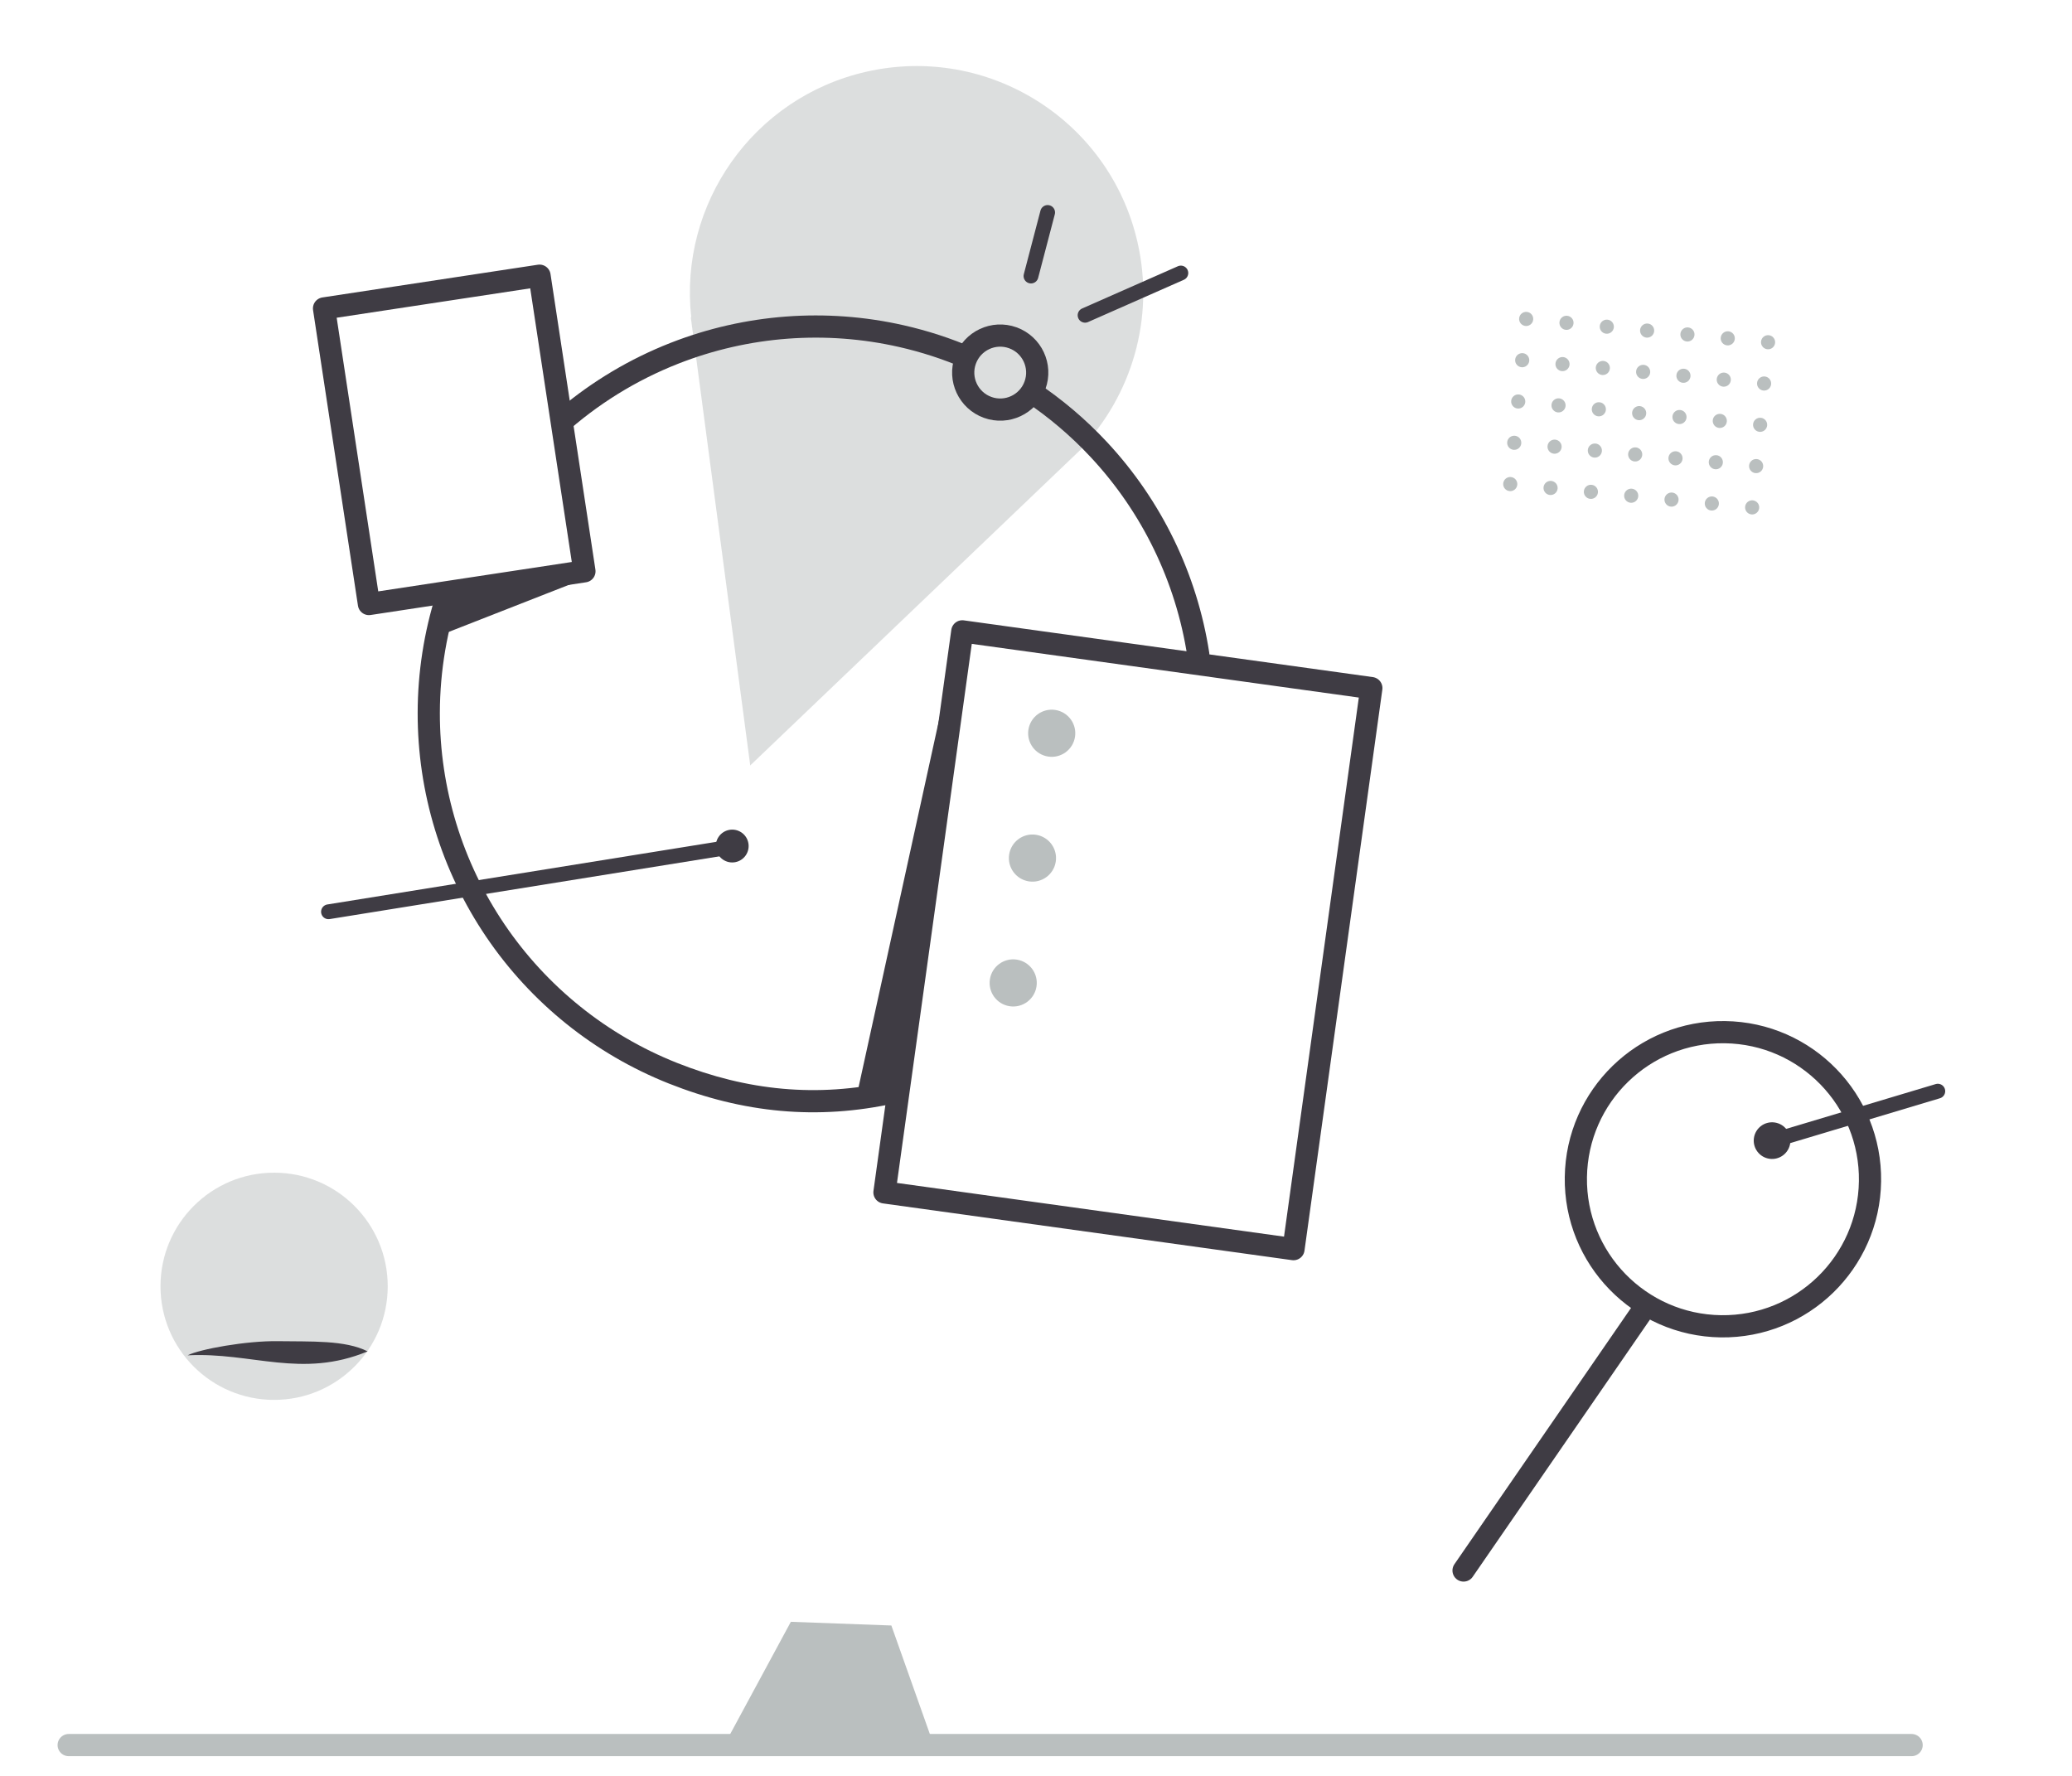 <svg width="280" height="240" viewBox="0 0 280 240" fill="none" xmlns="http://www.w3.org/2000/svg">
<rect x="130.042" y="85.323" width="55.803" height="76.55" transform="rotate(7.899 130.042 85.323)" stroke="#3F3C44" stroke-width="3" stroke-linecap="round" stroke-linejoin="round"/>
<path opacity="0.5" fill-rule="evenodd" clip-rule="evenodd" d="M146.056 60.666C152.877 53.48 156.089 43.125 153.719 32.742C149.954 16.252 133.534 5.936 117.044 9.7C101.716 13.199 91.723 27.632 93.413 42.892L93.35 42.871L101.383 103.444L146.116 60.686L146.056 60.666Z" fill="#BABFBF"/>
<circle cx="232.829" cy="159.366" r="19.877" transform="rotate(0.806 232.829 159.366)" stroke="#3F3C44" stroke-width="3" stroke-linecap="round"/>
<path d="M221.817 177.361L197.779 212.244" stroke="#3F3C44" stroke-width="3" stroke-linecap="round"/>
<path d="M115.641 148.673L129.332 86.189L121.087 147.459L115.641 148.673Z" fill="#3F3C44"/>
<path d="M79.856 77.872L59.558 85.822L60.573 80.24L79.856 77.872Z" fill="#3F3C44"/>
<circle r="3.187" transform="matrix(0.988 0.152 0.152 -0.988 142.123 99.095)" fill="#BABFBF"/>
<circle r="3.187" transform="matrix(0.988 0.152 0.152 -0.988 139.521 115.965)" fill="#BABFBF"/>
<circle r="3.187" transform="matrix(0.988 0.152 0.152 -0.988 136.919 132.836)" fill="#BABFBF"/>
<circle r="2.477" transform="matrix(0.991 0.137 0.137 -0.991 239.469 154.149)" fill="#3F3C44"/>
<circle r="2.219" transform="matrix(0.826 0.563 0.563 -0.826 98.949 114.337)" fill="#3F3C44"/>
<path fill-rule="evenodd" clip-rule="evenodd" d="M56.441 96.312C56.453 90.833 57.302 85.42 58.931 80.252L62.259 79.747C60.416 85.047 59.453 90.645 59.441 96.319C59.419 106.51 62.462 116.472 68.175 124.911C73.888 133.349 82.007 139.875 91.478 143.639C100.968 147.411 110.443 148.356 120.371 146.146C121.179 145.966 121.981 146.476 122.161 147.285C122.341 148.093 121.831 148.895 121.022 149.075C110.467 151.424 100.379 150.406 90.369 146.427C80.34 142.441 71.741 135.53 65.691 126.593C59.64 117.655 56.417 107.105 56.441 96.312ZM91.685 49.14C85.946 51.392 80.697 54.657 76.173 58.747L75.639 55.234C80.083 51.501 85.127 48.491 90.59 46.347C100.636 42.405 111.637 41.575 122.161 43.967C125.361 44.694 128.473 45.708 131.46 46.99C131.034 47.459 130.691 48.016 130.462 48.648C130.334 49 130.248 49.358 130.202 49.715C127.404 48.52 124.492 47.572 121.497 46.892C111.559 44.634 101.172 45.417 91.685 49.14ZM138.413 54.156C141.682 56.334 144.704 58.895 147.41 61.8C154.357 69.256 158.901 78.629 160.452 88.702C160.578 89.52 161.344 90.082 162.162 89.956C162.981 89.83 163.543 89.064 163.417 88.245C161.775 77.578 156.962 67.651 149.605 59.755C146.719 56.658 143.494 53.929 140.004 51.611C139.965 51.761 139.919 51.91 139.865 52.058C139.559 52.901 139.05 53.613 138.413 54.156Z" fill="#3F3C44"/>
<circle cx="135.165" cy="50.353" r="5.001" transform="rotate(19.935 135.165 50.353)" stroke="#3F3C44" stroke-width="3" stroke-linecap="round"/>
<rect x="43.788" y="41.682" width="29.456" height="40.407" transform="rotate(-8.637 43.788 41.682)" stroke="#3F3C44" stroke-width="3" stroke-linecap="round" stroke-linejoin="round"/>
<path d="M44.39 123.221L97.439 114.68" stroke="#3F3C44" stroke-width="2" stroke-linecap="round" stroke-linejoin="round"/>
<path d="M139.322 37.306L141.573 28.713" stroke="#3F3C44" stroke-width="2" stroke-linecap="round" stroke-linejoin="round"/>
<path d="M146.631 42.607L159.575 36.897" stroke="#3F3C44" stroke-width="2" stroke-linecap="round" stroke-linejoin="round"/>
<path d="M241.115 153.683L261.866 147.465" stroke="#3F3C44" stroke-width="2" stroke-linecap="round" stroke-linejoin="round"/>
<circle opacity="0.5" cx="37.042" cy="173.833" r="15.354" fill="#BABFBF"/>
<path d="M37.592 181.252C33.267 181.18 26.933 182.346 25.358 183.163C34.052 182.719 40.7 186.346 49.679 182.633C46.657 181.079 41.916 181.324 37.592 181.252Z" fill="#3F3C44"/>
<circle cx="236.778" cy="68.571" r="0.955" transform="rotate(5.503 236.778 68.571)" fill="#BABFBF"/>
<circle cx="231.329" cy="68.045" r="0.955" transform="rotate(5.503 231.329 68.045)" fill="#BABFBF"/>
<circle cx="225.881" cy="67.518" r="0.955" transform="rotate(5.503 225.881 67.518)" fill="#BABFBF"/>
<circle cx="220.433" cy="66.995" r="0.955" transform="rotate(5.503 220.433 66.995)" fill="#BABFBF"/>
<circle cx="237.315" cy="62.99" r="0.955" transform="rotate(5.503 237.315 62.99)" fill="#BABFBF"/>
<circle cx="214.987" cy="66.469" r="0.955" transform="rotate(5.503 214.987 66.469)" fill="#BABFBF"/>
<circle cx="231.869" cy="62.465" r="0.955" transform="rotate(5.503 231.869 62.465)" fill="#BABFBF"/>
<circle cx="209.537" cy="65.944" r="0.955" transform="rotate(5.503 209.537 65.944)" fill="#BABFBF"/>
<circle cx="226.419" cy="61.939" r="0.955" transform="rotate(5.503 226.419 61.939)" fill="#BABFBF"/>
<circle cx="204.088" cy="65.42" r="0.955" transform="rotate(5.503 204.088 65.42)" fill="#BABFBF"/>
<circle cx="220.971" cy="61.414" r="0.955" transform="rotate(5.503 220.971 61.414)" fill="#BABFBF"/>
<circle cx="237.854" cy="57.41" r="0.955" transform="rotate(5.503 237.854 57.41)" fill="#BABFBF"/>
<circle cx="215.522" cy="60.891" r="0.955" transform="rotate(5.503 215.522 60.891)" fill="#BABFBF"/>
<circle cx="232.405" cy="56.883" r="0.955" transform="rotate(5.503 232.405 56.883)" fill="#BABFBF"/>
<circle cx="210.077" cy="60.365" r="0.955" transform="rotate(5.503 210.077 60.365)" fill="#BABFBF"/>
<circle cx="226.958" cy="56.359" r="0.955" transform="rotate(5.503 226.958 56.359)" fill="#BABFBF"/>
<circle cx="204.626" cy="59.84" r="0.955" transform="rotate(5.503 204.626 59.84)" fill="#BABFBF"/>
<circle cx="221.509" cy="55.833" r="0.955" transform="rotate(5.503 221.509 55.833)" fill="#BABFBF"/>
<circle cx="238.392" cy="51.829" r="0.955" transform="rotate(5.503 238.392 51.829)" fill="#BABFBF"/>
<circle cx="216.06" cy="55.312" r="0.955" transform="rotate(5.503 216.06 55.312)" fill="#BABFBF"/>
<circle cx="232.943" cy="51.306" r="0.955" transform="rotate(5.503 232.943 51.306)" fill="#BABFBF"/>
<circle cx="210.613" cy="54.785" r="0.955" transform="rotate(5.503 210.613 54.785)" fill="#BABFBF"/>
<circle cx="227.494" cy="50.782" r="0.955" transform="rotate(5.503 227.494 50.782)" fill="#BABFBF"/>
<circle cx="205.166" cy="54.259" r="0.955" transform="rotate(5.503 205.166 54.259)" fill="#BABFBF"/>
<circle cx="222.047" cy="50.257" r="0.955" transform="rotate(5.503 222.047 50.257)" fill="#BABFBF"/>
<circle cx="238.929" cy="46.25" r="0.955" transform="rotate(5.503 238.929 46.25)" fill="#BABFBF"/>
<circle cx="216.599" cy="49.73" r="0.955" transform="rotate(5.503 216.599 49.73)" fill="#BABFBF"/>
<circle cx="233.481" cy="45.725" r="0.955" transform="rotate(5.503 233.481 45.725)" fill="#BABFBF"/>
<circle cx="211.15" cy="49.206" r="0.955" transform="rotate(5.503 211.15 49.206)" fill="#BABFBF"/>
<circle cx="228.033" cy="45.201" r="0.955" transform="rotate(5.503 228.033 45.201)" fill="#BABFBF"/>
<circle cx="205.703" cy="48.679" r="0.955" transform="rotate(5.503 205.703 48.679)" fill="#BABFBF"/>
<circle cx="222.585" cy="44.676" r="0.955" transform="rotate(5.503 222.585 44.676)" fill="#BABFBF"/>
<circle cx="217.136" cy="44.15" r="0.955" transform="rotate(5.503 217.136 44.15)" fill="#BABFBF"/>
<circle cx="211.688" cy="43.626" r="0.955" transform="rotate(5.503 211.688 43.626)" fill="#BABFBF"/>
<circle cx="206.239" cy="43.102" r="0.955" transform="rotate(5.503 206.239 43.102)" fill="#BABFBF"/>
<path d="M126.002 235.319L120.454 219.677L106.871 219.178L97.87 235.838L126.002 235.319Z" fill="#BABFBF"/>
<path d="M9.282 235.837H258.326" stroke="#BABFBF" stroke-width="3" stroke-linecap="round"/>
</svg>
